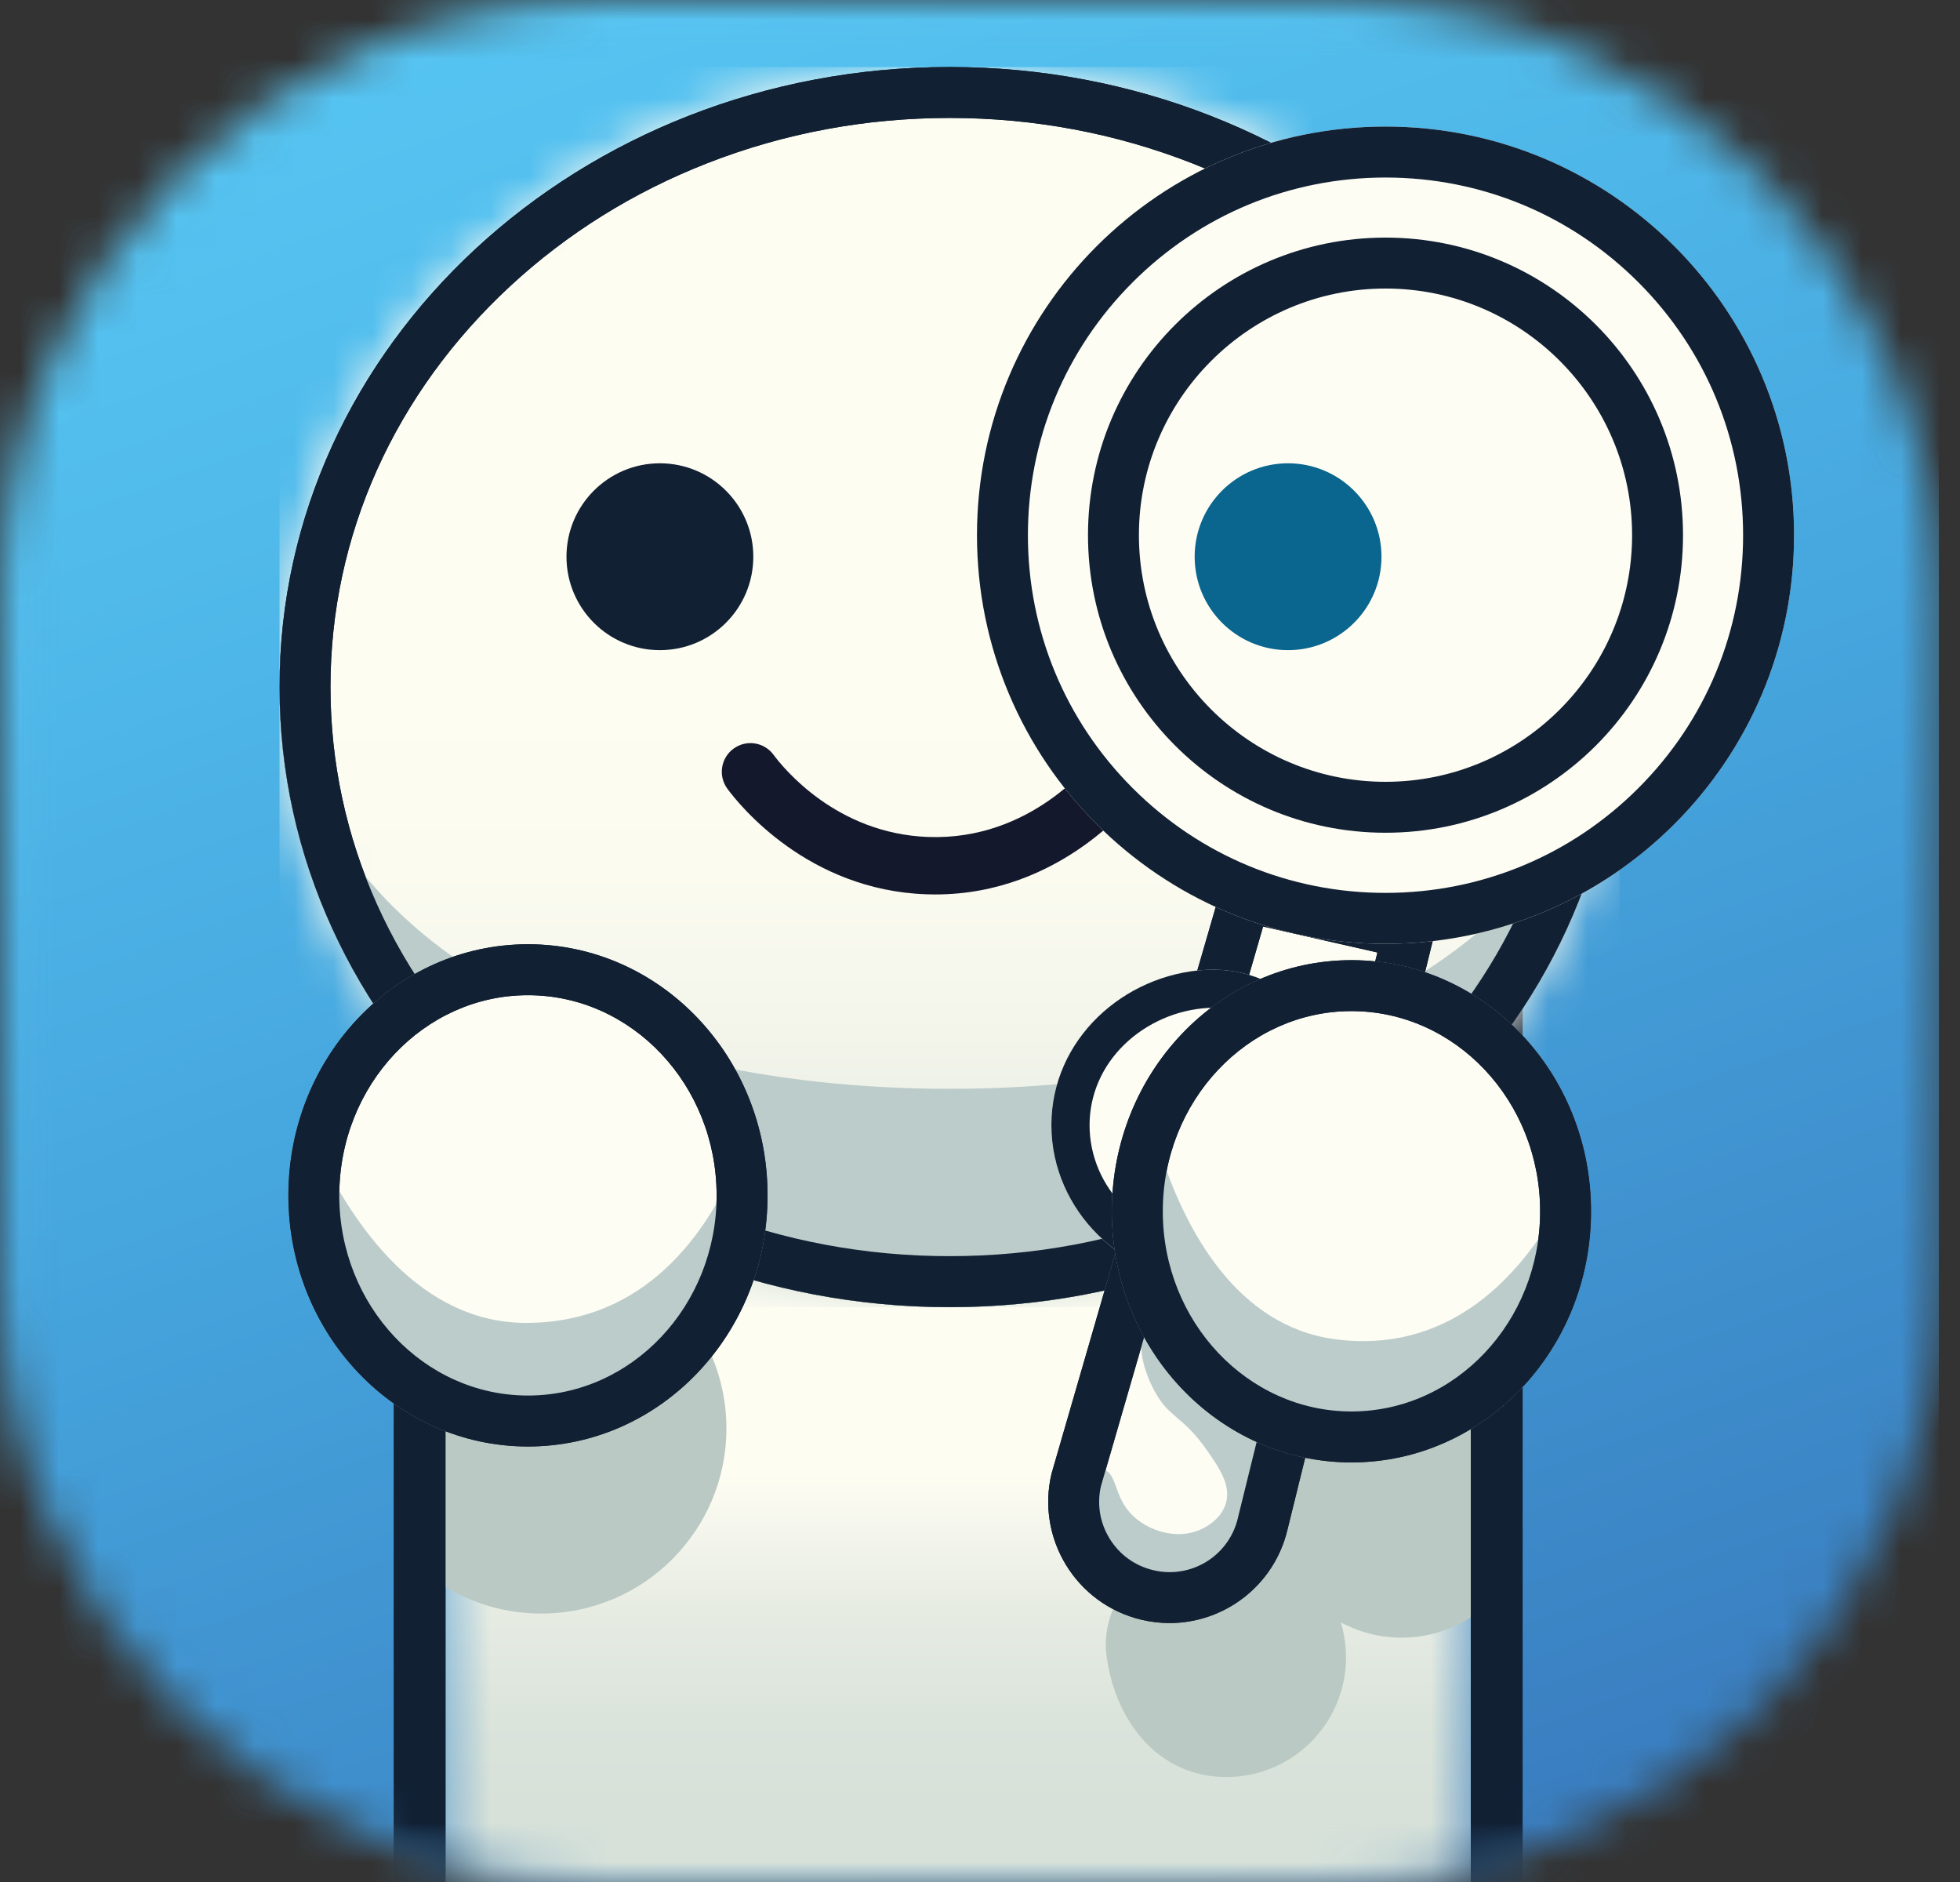<svg width="50" height="48" viewBox="0 0 50 48" fill="none" xmlns="http://www.w3.org/2000/svg">
<rect x="0" y="0" width="50" height="48" fill="#333333" stroke="none"/>
<g clip-path="url(#clip0_4087_12591)">
<mask id="mask0_4087_12591" style="mask-type:luminance" maskUnits="userSpaceOnUse" x="0" y="0" width="50" height="48">
<path d="M15.472 0C6.927 0 0 6.927 0 15.472V32.528C0 41.073 6.927 48 15.472 48H33.99C42.535 48 49.462 41.073 49.462 32.528V15.472C49.462 6.927 42.535 0 33.99 0H15.472Z" fill="white"/>
</mask>
<g mask="url(#mask0_4087_12591)">
<path d="M5.786 63.897L-15.427 5.615L43.676 -15.897L64.888 42.385L5.786 63.897Z" fill="url(#paint0_linear_4087_12591)"/>
</g>
<mask id="mask1_4087_12591" style="mask-type:luminance" maskUnits="userSpaceOnUse" x="0" y="0" width="50" height="48">
<path d="M9.481 46.709C7.648 45.935 6.003 44.824 4.589 43.411C3.176 41.998 2.065 40.352 1.291 38.519C0.488 36.621 0.081 34.605 0.081 32.528V15.472C0.081 13.395 0.488 11.379 1.291 9.481C2.066 7.648 3.176 6.003 4.589 4.589C6.002 3.175 7.648 2.065 9.481 1.291C11.379 0.488 13.395 0.081 15.472 0.081H33.99C36.067 0.081 38.083 0.488 39.98 1.291C41.814 2.065 43.459 3.176 44.872 4.589C46.286 6.002 47.396 7.648 48.171 9.481C48.974 11.379 49.381 13.395 49.381 15.472V32.528C49.381 34.605 48.974 36.621 48.171 38.519C47.397 40.352 46.286 41.997 44.873 43.411C43.46 44.824 41.814 45.935 39.981 46.709C38.083 47.512 36.067 47.919 33.99 47.919H15.472C13.395 47.919 11.379 47.512 9.481 46.709ZM15.472 0C6.927 0 0 6.927 0 15.472V32.528C0 41.073 6.927 48 15.472 48H33.99C42.535 48 49.462 41.073 49.462 32.528V15.472C49.462 6.927 42.535 0 33.99 0H15.472Z" fill="white"/>
</mask>
<g mask="url(#mask1_4087_12591)">
<path d="M5.786 63.897L-15.427 5.615L43.676 -15.897L64.888 42.385L5.786 63.897Z" fill="url(#paint1_linear_4087_12591)"/>
</g>
<mask id="mask2_4087_12591" style="mask-type:luminance" maskUnits="userSpaceOnUse" x="11" y="26" width="27" height="22">
<path d="M11.367 26.233V47.449C12.674 47.808 14.051 48 15.472 48H33.99C35.205 48 36.386 47.86 37.52 47.596V26.233H11.367Z" fill="white"/>
</mask>
<g mask="url(#mask2_4087_12591)">
<path d="M37.52 26.233H11.367V48H37.52V26.233Z" fill="url(#paint2_linear_4087_12591)"/>
</g>
<mask id="mask3_4087_12591" style="mask-type:luminance" maskUnits="userSpaceOnUse" x="0" y="0" width="50" height="48">
<path d="M15.472 0C6.927 0 0 6.927 0 15.472V32.528C0 41.073 6.927 48 15.472 48H33.99C42.535 48 49.462 41.073 49.462 32.528V15.472C49.462 6.927 42.535 0 33.99 0H15.472Z" fill="white"/>
</mask>
<g mask="url(#mask3_4087_12591)">
<path d="M34.337 42.271C34.337 43.957 32.971 45.323 31.285 45.323C29.599 45.323 28.48 43.977 28.233 42.271C27.991 40.603 29.616 39.25 31.285 39.219C32.971 39.186 34.337 40.586 34.337 42.271Z" fill="#BAC9C4"/>
</g>
<mask id="mask4_4087_12591" style="mask-type:luminance" maskUnits="userSpaceOnUse" x="0" y="0" width="50" height="48">
<path d="M15.472 0C6.927 0 0 6.927 0 15.472V32.528C0 41.073 6.927 48 15.472 48H33.99C42.535 48 49.462 41.073 49.462 32.528V15.472C49.462 6.927 42.535 0 33.99 0H15.472Z" fill="white"/>
</mask>
<g mask="url(#mask4_4087_12591)">
<path d="M38.34 40.508C37.74 41.275 36.805 41.768 35.755 41.768C33.943 41.768 32.474 40.3 32.474 38.488C32.474 36.676 33.943 35.207 35.755 35.207C36.824 35.207 37.775 35.72 38.374 36.512C38.79 37.061 38.776 39.95 38.34 40.508Z" fill="#BAC9C4"/>
</g>
<mask id="mask5_4087_12591" style="mask-type:luminance" maskUnits="userSpaceOnUse" x="0" y="0" width="50" height="48">
<path d="M15.472 0C6.927 0 0 6.927 0 15.472V32.528C0 41.073 6.927 48 15.472 48H33.99C42.535 48 49.462 41.073 49.462 32.528V15.472C49.462 6.927 42.535 0 33.99 0H15.472Z" fill="white"/>
</mask>
<g mask="url(#mask5_4087_12591)">
<path d="M18.531 36.431C18.531 39.039 16.416 41.154 13.807 41.154C12.679 41.154 11.644 40.759 10.832 40.1C9.766 39.234 10.364 33.567 11.362 32.701C12.191 31.981 12.623 31.708 13.807 31.708C16.416 31.707 18.531 33.822 18.531 36.431Z" fill="#BAC9C4"/>
</g>
<mask id="mask6_4087_12591" style="mask-type:luminance" maskUnits="userSpaceOnUse" x="0" y="0" width="50" height="48">
<path d="M15.472 0C6.927 0 0 6.927 0 15.472V32.528C0 41.073 6.927 48 15.472 48H33.99C42.535 48 49.462 41.073 49.462 32.528V15.472C49.462 6.927 42.535 0 33.99 0H15.472Z" fill="white"/>
</mask>
<g mask="url(#mask6_4087_12591)">
<path d="M37.52 48.798H11.367V26.233H37.52V48.798ZM38.843 24.91H37.52H11.367H10.043V26.233V48.798V50.121H11.367H37.52H38.843V48.798V26.233V24.91Z" fill="#112033"/>
</g>
<mask id="mask7_4087_12591" style="mask-type:luminance" maskUnits="userSpaceOnUse" x="7" y="1" width="35" height="33">
<path d="M7.13 17.524C7.13 26.258 14.783 33.339 24.224 33.339C33.665 33.339 41.318 26.258 41.318 17.524C41.318 8.789 33.665 1.709 24.224 1.709C14.784 1.709 7.13 8.789 7.13 17.524Z" fill="white"/>
</mask>
<g mask="url(#mask7_4087_12591)">
<path d="M41.319 1.709H7.13V33.339H41.319V1.709Z" fill="url(#paint3_linear_4087_12591)"/>
</g>
<mask id="mask8_4087_12591" style="mask-type:luminance" maskUnits="userSpaceOnUse" x="0" y="0" width="50" height="48">
<path d="M15.472 0C6.927 0 0 6.927 0 15.472V32.528C0 41.073 6.927 48 15.472 48H33.99C42.535 48 49.462 41.073 49.462 32.528V15.472C49.462 6.927 42.535 0 33.99 0H15.472Z" fill="white"/>
</mask>
<g mask="url(#mask8_4087_12591)">
<path d="M24.225 3.008C26.37 3.008 28.449 3.397 30.406 4.162C32.289 4.899 33.98 5.952 35.431 7.294C38.39 10.032 40.02 13.665 40.02 17.523C40.02 21.381 38.39 25.014 35.431 27.752C33.98 29.093 32.29 30.147 30.406 30.885C28.45 31.65 26.37 32.038 24.225 32.038C22.08 32.038 20.001 31.65 18.044 30.885C16.161 30.147 14.47 29.093 13.019 27.752C10.06 25.014 8.43 21.381 8.43 17.523C8.43 13.665 10.06 10.032 13.019 7.294C14.47 5.952 16.16 4.898 18.044 4.162C20.001 3.397 22.08 3.008 24.225 3.008ZM24.225 1.709C14.784 1.709 7.131 8.789 7.131 17.524C7.131 26.258 14.784 33.339 24.225 33.339C33.666 33.339 41.319 26.258 41.319 17.524C41.319 8.789 33.666 1.709 24.225 1.709Z" fill="#112033"/>
</g>
<mask id="mask9_4087_12591" style="mask-type:luminance" maskUnits="userSpaceOnUse" x="0" y="0" width="50" height="48">
<path d="M15.472 0C6.927 0 0 6.927 0 15.472V32.528C0 41.073 6.927 48 15.472 48H33.99C42.535 48 49.462 41.073 49.462 32.528V15.472C49.462 6.927 42.535 0 33.99 0H15.472Z" fill="white"/>
</mask>
<g mask="url(#mask9_4087_12591)">
<path d="M41.299 16.756C40.883 23.946 33.398 27.77 24.223 27.77C15.061 27.77 7.583 23.956 7.15 16.785C7.137 17.031 7.131 17.277 7.131 17.524C7.131 26.258 14.784 33.339 24.225 33.339C33.666 33.339 41.319 26.258 41.319 17.524C41.319 17.266 41.312 17.01 41.299 16.756Z" fill="#BCCCCB"/>
</g>
<mask id="mask10_4087_12591" style="mask-type:luminance" maskUnits="userSpaceOnUse" x="0" y="0" width="50" height="48">
<path d="M15.472 0C6.927 0 0 6.927 0 15.472V32.528C0 41.073 6.927 48 15.472 48H33.99C42.535 48 49.462 41.073 49.462 32.528V15.472C49.462 6.927 42.535 0 33.99 0H15.472Z" fill="white"/>
</mask>
<g mask="url(#mask10_4087_12591)">
<path d="M24.225 3.008C26.37 3.008 28.449 3.397 30.406 4.162C32.289 4.899 33.98 5.952 35.431 7.294C38.39 10.032 40.02 13.665 40.02 17.523C40.02 21.381 38.39 25.014 35.431 27.752C33.98 29.093 32.29 30.147 30.406 30.885C28.45 31.65 26.37 32.038 24.225 32.038C22.08 32.038 20.001 31.65 18.044 30.885C16.161 30.147 14.47 29.093 13.019 27.752C10.06 25.014 8.43 21.381 8.43 17.523C8.43 13.665 10.06 10.032 13.019 7.294C14.47 5.952 16.16 4.898 18.044 4.162C20.001 3.397 22.08 3.008 24.225 3.008ZM24.225 1.709C14.784 1.709 7.131 8.789 7.131 17.524C7.131 26.258 14.784 33.339 24.225 33.339C33.666 33.339 41.319 26.258 41.319 17.524C41.319 8.789 33.666 1.709 24.225 1.709Z" fill="#112033"/>
</g>
<mask id="mask11_4087_12591" style="mask-type:luminance" maskUnits="userSpaceOnUse" x="0" y="0" width="50" height="48">
<path d="M15.472 0C6.927 0 0 6.927 0 15.472V32.528C0 41.073 6.927 48 15.472 48H33.99C42.535 48 49.462 41.073 49.462 32.528V15.472C49.462 6.927 42.535 0 33.99 0H15.472Z" fill="white"/>
</mask>
<g mask="url(#mask11_4087_12591)">
<path d="M19.217 14.199C19.217 15.515 18.15 16.582 16.834 16.582C15.518 16.582 14.451 15.515 14.451 14.199C14.451 12.884 15.518 11.816 16.834 11.816C18.151 11.817 19.217 12.884 19.217 14.199Z" fill="#112033"/>
</g>
<mask id="mask12_4087_12591" style="mask-type:luminance" maskUnits="userSpaceOnUse" x="0" y="0" width="50" height="48">
<path d="M15.472 0C6.927 0 0 6.927 0 15.472V32.528C0 41.073 6.927 48 15.472 48H33.99C42.535 48 49.462 41.073 49.462 32.528V15.472C49.462 6.927 42.535 0 33.99 0H15.472Z" fill="white"/>
</mask>
<g mask="url(#mask12_4087_12591)">
<path d="M19.581 30.488C19.581 34.025 16.844 36.893 13.468 36.893C10.093 36.893 7.356 34.025 7.356 30.488C7.356 26.951 10.093 24.083 13.468 24.083C16.844 24.083 19.581 26.951 19.581 30.488Z" fill="#FEFDF4"/>
</g>
<mask id="mask13_4087_12591" style="mask-type:luminance" maskUnits="userSpaceOnUse" x="0" y="0" width="50" height="48">
<path d="M15.472 0C6.927 0 0 6.927 0 15.472V32.528C0 41.073 6.927 48 15.472 48H33.99C42.535 48 49.462 41.073 49.462 32.528V15.472C49.462 6.927 42.535 0 33.99 0H15.472Z" fill="white"/>
</mask>
<g mask="url(#mask13_4087_12591)">
<path d="M13.468 25.382C16.123 25.382 18.281 27.673 18.281 30.488C18.281 33.303 16.123 35.593 13.468 35.593C10.814 35.593 8.655 33.303 8.655 30.488C8.655 27.673 10.815 25.382 13.468 25.382ZM13.468 24.083C10.092 24.083 7.356 26.951 7.356 30.488C7.356 34.025 10.092 36.893 13.468 36.893C16.845 36.893 19.581 34.025 19.581 30.488C19.581 26.951 16.845 24.083 13.468 24.083Z" fill="#112033"/>
</g>
<mask id="mask14_4087_12591" style="mask-type:luminance" maskUnits="userSpaceOnUse" x="0" y="0" width="50" height="48">
<path d="M15.472 0C6.927 0 0 6.927 0 15.472V32.528C0 41.073 6.927 48 15.472 48H33.99C42.535 48 49.462 41.073 49.462 32.528V15.472C49.462 6.927 42.535 0 33.99 0H15.472Z" fill="white"/>
</mask>
<g mask="url(#mask14_4087_12591)">
<path d="M32.841 39.025C32.443 40.685 30.773 41.709 29.112 41.31C27.451 40.911 26.428 39.241 26.826 37.581L31.315 22.091L36.718 23.319L32.841 39.025Z" fill="#FEFDF4"/>
</g>
<mask id="mask15_4087_12591" style="mask-type:luminance" maskUnits="userSpaceOnUse" x="0" y="0" width="50" height="48">
<path d="M15.472 0C6.927 0 0 6.927 0 15.472V32.528C0 41.073 6.927 48 15.472 48H33.99C42.535 48 49.462 41.073 49.462 32.528V15.472C49.462 6.927 42.535 0 33.99 0H15.472Z" fill="white"/>
</mask>
<g mask="url(#mask15_4087_12591)">
<path d="M32.222 23.631L35.138 24.293L31.579 38.714L31.578 38.718L31.578 38.722C31.384 39.531 30.667 40.097 29.836 40.097C29.696 40.097 29.554 40.08 29.415 40.046C28.949 39.934 28.555 39.648 28.305 39.24C28.059 38.839 27.98 38.367 28.084 37.909L32.222 23.631ZM31.315 22.091L26.826 37.581C26.428 39.241 27.451 40.911 29.112 41.31C29.355 41.368 29.598 41.396 29.836 41.396C31.233 41.396 32.5 40.443 32.841 39.025L36.717 23.319L31.315 22.091Z" fill="#112033"/>
</g>
<mask id="mask16_4087_12591" style="mask-type:luminance" maskUnits="userSpaceOnUse" x="0" y="0" width="50" height="48">
<path d="M15.472 0C6.927 0 0 6.927 0 15.472V32.528C0 41.073 6.927 48 15.472 48H33.99C42.535 48 49.462 41.073 49.462 32.528V15.472C49.462 6.927 42.535 0 33.99 0H15.472Z" fill="white"/>
</mask>
<g mask="url(#mask16_4087_12591)">
<path d="M29.27 33.873C28.936 34.244 29.211 35.037 29.455 35.484C29.831 36.175 30.164 36.102 30.767 36.958C31.106 37.438 31.407 37.879 31.274 38.339C31.145 38.784 30.683 38.989 30.584 39.029C30.006 39.267 29.291 39.049 28.88 38.638C28.392 38.151 28.525 37.585 28.12 37.464C27.851 37.383 27.509 37.55 27.36 37.786C27.245 37.969 27.281 38.202 27.36 38.661C27.453 39.201 27.499 39.471 27.705 39.789C27.934 40.141 28.217 40.331 28.373 40.434C28.446 40.482 28.77 40.69 29.271 40.802C29.592 40.875 30.327 41.04 31.021 40.664C31.323 40.5 31.495 40.3 31.735 40.02C32.207 39.466 32.421 38.916 32.494 38.707C32.807 37.817 32.477 37.756 32.793 36.727C32.855 36.524 32.926 36.337 32.839 36.151C32.708 35.872 32.363 35.909 31.872 35.713C30.995 35.364 30.459 34.594 30.421 34.539C30.121 34.096 30.076 33.745 29.776 33.687C29.594 33.653 29.39 33.74 29.27 33.873Z" fill="#BCCCCB"/>
</g>
<mask id="mask17_4087_12591" style="mask-type:luminance" maskUnits="userSpaceOnUse" x="0" y="0" width="50" height="48">
<path d="M15.472 0C6.927 0 0 6.927 0 15.472V32.528C0 41.073 6.927 48 15.472 48H33.99C42.535 48 49.462 41.073 49.462 32.528V15.472C49.462 6.927 42.535 0 33.99 0H15.472Z" fill="white"/>
</mask>
<g mask="url(#mask17_4087_12591)">
<path d="M32.222 23.631L35.138 24.293L31.579 38.714L31.578 38.718L31.578 38.722C31.384 39.531 30.667 40.097 29.836 40.097C29.696 40.097 29.554 40.08 29.415 40.046C28.949 39.934 28.555 39.648 28.305 39.24C28.059 38.839 27.98 38.367 28.084 37.909L32.222 23.631ZM31.315 22.091L26.826 37.581C26.428 39.241 27.451 40.911 29.112 41.31C29.355 41.368 29.598 41.396 29.836 41.396C31.233 41.396 32.5 40.443 32.841 39.025L36.717 23.319L31.315 22.091Z" fill="#112033"/>
</g>
<mask id="mask18_4087_12591" style="mask-type:luminance" maskUnits="userSpaceOnUse" x="0" y="0" width="50" height="48">
<path d="M15.472 0C6.927 0 0 6.927 0 15.472V32.528C0 41.073 6.927 48 15.472 48H33.99C42.535 48 49.462 41.073 49.462 32.528V15.472C49.462 6.927 42.535 0 33.99 0H15.472Z" fill="white"/>
</mask>
<g mask="url(#mask18_4087_12591)">
<path d="M23.86 22.813C23.784 22.813 23.708 22.812 23.631 22.809C20.615 22.703 18.875 20.549 18.557 20.119C18.317 19.794 18.385 19.336 18.71 19.096C19.035 18.856 19.492 18.925 19.733 19.25C19.981 19.586 21.338 21.265 23.683 21.347C26.295 21.44 27.831 19.473 27.998 19.248C28.238 18.924 28.696 18.856 29.02 19.096C29.344 19.336 29.412 19.794 29.172 20.119C28.962 20.401 27.079 22.813 23.86 22.813Z" fill="#14182D"/>
</g>
<mask id="mask19_4087_12591" style="mask-type:luminance" maskUnits="userSpaceOnUse" x="0" y="0" width="50" height="48">
<path d="M15.472 0C6.927 0 0 6.927 0 15.472V32.528C0 41.073 6.927 48 15.472 48H33.99C42.535 48 49.462 41.073 49.462 32.528V15.472C49.462 6.927 42.535 0 33.99 0H15.472Z" fill="white"/>
</mask>
<g mask="url(#mask19_4087_12591)">
<path d="M34.543 28.696C34.543 30.883 32.85 32.656 30.763 32.656C28.676 32.656 26.821 30.883 26.821 28.696C26.821 26.509 28.671 24.85 30.763 24.736C32.848 24.62 34.543 26.508 34.543 28.696Z" fill="#FEFDF4"/>
</g>
<mask id="mask20_4087_12591" style="mask-type:luminance" maskUnits="userSpaceOnUse" x="0" y="0" width="50" height="48">
<path d="M15.472 0C6.927 0 0 6.927 0 15.472V32.528C0 41.073 6.927 48 15.472 48H33.99C42.535 48 49.462 41.073 49.462 32.528V15.472C49.462 6.927 42.535 0 33.99 0H15.472Z" fill="white"/>
</mask>
<g mask="url(#mask20_4087_12591)">
<path d="M30.943 25.705C32.366 25.705 33.568 27.074 33.568 28.696C33.568 30.342 32.31 31.682 30.763 31.682C30.013 31.682 29.259 31.362 28.694 30.803C28.114 30.229 27.795 29.481 27.795 28.695C27.795 27.925 28.111 27.194 28.686 26.637C29.251 26.09 30.027 25.751 30.817 25.707C30.859 25.706 30.901 25.705 30.943 25.705ZM30.943 24.73C30.883 24.73 30.823 24.732 30.763 24.735C28.671 24.85 26.821 26.508 26.821 28.695C26.821 30.882 28.676 32.655 30.763 32.655C32.85 32.655 34.543 30.882 34.543 28.695C34.543 26.571 32.944 24.73 30.943 24.73Z" fill="#112033"/>
</g>
<mask id="mask21_4087_12591" style="mask-type:luminance" maskUnits="userSpaceOnUse" x="0" y="0" width="50" height="48">
<path d="M15.472 0C6.927 0 0 6.927 0 15.472V32.528C0 41.073 6.927 48 15.472 48H33.99C42.535 48 49.462 41.073 49.462 32.528V15.472C49.462 6.927 42.535 0 33.99 0H15.472Z" fill="white"/>
</mask>
<g mask="url(#mask21_4087_12591)">
<path d="M40.589 30.894C40.589 34.431 37.852 37.299 34.476 37.299C31.101 37.299 28.364 34.431 28.364 30.894C28.364 27.357 31.101 24.489 34.476 24.489C37.852 24.489 40.589 27.357 40.589 30.894Z" fill="#FEFDF4"/>
</g>
<mask id="mask22_4087_12591" style="mask-type:luminance" maskUnits="userSpaceOnUse" x="0" y="0" width="50" height="48">
<path d="M15.472 0C6.927 0 0 6.927 0 15.472V32.528C0 41.073 6.927 48 15.472 48H33.99C42.535 48 49.462 41.073 49.462 32.528V15.472C49.462 6.927 42.535 0 33.99 0H15.472Z" fill="white"/>
</mask>
<g mask="url(#mask22_4087_12591)">
<path d="M34.476 25.788C37.131 25.788 39.289 28.079 39.289 30.894C39.289 33.709 37.131 35.999 34.476 35.999C31.822 35.999 29.663 33.709 29.663 30.894C29.663 28.079 31.822 25.788 34.476 25.788ZM34.476 24.489C31.1 24.489 28.364 27.357 28.364 30.894C28.364 34.431 31.101 37.299 34.476 37.299C37.852 37.299 40.589 34.431 40.589 30.894C40.589 27.357 37.852 24.489 34.476 24.489Z" fill="#112033"/>
</g>
<mask id="mask23_4087_12591" style="mask-type:luminance" maskUnits="userSpaceOnUse" x="0" y="0" width="50" height="48">
<path d="M15.472 0C6.927 0 0 6.927 0 15.472V32.528C0 41.073 6.927 48 15.472 48H33.99C42.535 48 49.462 41.073 49.462 32.528V15.472C49.462 6.927 42.535 0 33.99 0H15.472Z" fill="white"/>
</mask>
<g mask="url(#mask23_4087_12591)">
<path d="M13.419 33.74C10.71 33.74 9.02 31.234 8.141 29.412C7.623 28.341 7.478 29.566 7.66 30.509C8.34 34.026 10.279 36.791 13.42 36.791C16.661 36.791 18.484 34.165 19.154 30.778C19.356 29.756 19.3 28.462 18.799 29.643C18.038 31.439 16.472 33.74 13.419 33.74Z" fill="#BCCCCB"/>
</g>
<mask id="mask24_4087_12591" style="mask-type:luminance" maskUnits="userSpaceOnUse" x="0" y="0" width="50" height="48">
<path d="M15.472 0C6.927 0 0 6.927 0 15.472V32.528C0 41.073 6.927 48 15.472 48H33.99C42.535 48 49.462 41.073 49.462 32.528V15.472C49.462 6.927 42.535 0 33.99 0H15.472Z" fill="white"/>
</mask>
<g mask="url(#mask24_4087_12591)">
<path d="M34.041 34.154C31.518 33.811 30.253 31.327 29.658 29.566C29.308 28.531 29.021 29.622 29.075 30.499C29.275 33.77 30.741 36.521 33.666 36.918C36.685 37.328 38.705 35.18 39.746 32.197C40.06 31.297 40.166 30.118 39.555 31.124C38.625 32.654 36.884 34.541 34.041 34.154Z" fill="#BCCCCB"/>
</g>
<mask id="mask25_4087_12591" style="mask-type:luminance" maskUnits="userSpaceOnUse" x="0" y="0" width="50" height="48">
<path d="M15.472 0C6.927 0 0 6.927 0 15.472V32.528C0 41.073 6.927 48 15.472 48H33.99C42.535 48 49.462 41.073 49.462 32.528V15.472C49.462 6.927 42.535 0 33.99 0H15.472Z" fill="white"/>
</mask>
<g mask="url(#mask25_4087_12591)">
<path d="M13.468 25.382C16.123 25.382 18.281 27.673 18.281 30.488C18.281 33.303 16.123 35.593 13.468 35.593C10.814 35.593 8.655 33.303 8.655 30.488C8.655 27.673 10.815 25.382 13.468 25.382ZM13.468 24.083C10.092 24.083 7.356 26.951 7.356 30.488C7.356 34.025 10.092 36.893 13.468 36.893C16.845 36.893 19.581 34.025 19.581 30.488C19.581 26.951 16.845 24.083 13.468 24.083Z" fill="#112033"/>
</g>
<mask id="mask26_4087_12591" style="mask-type:luminance" maskUnits="userSpaceOnUse" x="0" y="0" width="50" height="48">
<path d="M15.472 0C6.927 0 0 6.927 0 15.472V32.528C0 41.073 6.927 48 15.472 48H33.99C42.535 48 49.462 41.073 49.462 32.528V15.472C49.462 6.927 42.535 0 33.99 0H15.472Z" fill="white"/>
</mask>
<g mask="url(#mask26_4087_12591)">
<path d="M34.476 25.788C37.131 25.788 39.289 28.079 39.289 30.894C39.289 33.709 37.131 35.999 34.476 35.999C31.822 35.999 29.663 33.709 29.663 30.894C29.663 28.079 31.822 25.788 34.476 25.788ZM34.476 24.489C31.1 24.489 28.364 27.357 28.364 30.894C28.364 34.431 31.101 37.299 34.476 37.299C37.852 37.299 40.589 34.431 40.589 30.894C40.589 27.357 37.852 24.489 34.476 24.489Z" fill="#112033"/>
</g>
<mask id="mask27_4087_12591" style="mask-type:luminance" maskUnits="userSpaceOnUse" x="0" y="0" width="50" height="48">
<path d="M15.472 0C6.927 0 0 6.927 0 15.472V32.528C0 41.073 6.927 48 15.472 48H33.99C42.535 48 49.462 41.073 49.462 32.528V15.472C49.462 6.927 42.535 0 33.99 0H15.472Z" fill="white"/>
</mask>
<g mask="url(#mask27_4087_12591)">
<path d="M45.767 13.649C45.767 19.405 41.1 24.072 35.344 24.072C29.589 24.072 24.923 19.405 24.923 13.649C24.923 7.894 29.589 3.228 35.344 3.228C41.1 3.228 45.767 7.894 45.767 13.649Z" fill="#FEFDF4"/>
</g>
<mask id="mask28_4087_12591" style="mask-type:luminance" maskUnits="userSpaceOnUse" x="0" y="0" width="50" height="48">
<path d="M15.472 0C6.927 0 0 6.927 0 15.472V32.528C0 41.073 6.927 48 15.472 48H33.99C42.535 48 49.462 41.073 49.462 32.528V15.472C49.462 6.927 42.535 0 33.99 0H15.472Z" fill="white"/>
</mask>
<g mask="url(#mask28_4087_12591)">
<path d="M35.344 4.528C37.781 4.528 40.071 5.477 41.795 7.2C43.517 8.923 44.467 11.214 44.467 13.65C44.467 16.087 43.518 18.378 41.795 20.101C40.072 21.823 37.781 22.773 35.344 22.773C32.908 22.773 30.617 21.824 28.894 20.101C27.172 18.378 26.222 16.087 26.222 13.65C26.222 11.214 27.171 8.923 28.894 7.2C30.618 5.477 32.908 4.528 35.344 4.528ZM35.344 3.228C29.589 3.228 24.923 7.894 24.923 13.65C24.923 19.406 29.589 24.072 35.344 24.072C41.1 24.072 45.767 19.405 45.767 13.649C45.767 7.894 41.1 3.228 35.344 3.228Z" fill="#112033"/>
</g>
<mask id="mask29_4087_12591" style="mask-type:luminance" maskUnits="userSpaceOnUse" x="0" y="0" width="50" height="48">
<path d="M15.472 0C6.927 0 0 6.927 0 15.472V32.528C0 41.073 6.927 48 15.472 48H33.99C42.535 48 49.462 41.073 49.462 32.528V15.472C49.462 6.927 42.535 0 33.99 0H15.472Z" fill="white"/>
</mask>
<g mask="url(#mask29_4087_12591)">
<path d="M35.242 14.199C35.242 15.515 34.174 16.582 32.858 16.582C31.543 16.582 30.476 15.515 30.476 14.199C30.476 12.884 31.542 11.816 32.858 11.816C34.174 11.817 35.242 12.884 35.242 14.199Z" fill="#0A668E"/>
</g>
<mask id="mask30_4087_12591" style="mask-type:luminance" maskUnits="userSpaceOnUse" x="0" y="0" width="50" height="48">
<path d="M15.472 0C6.927 0 0 6.927 0 15.472V32.528C0 41.073 6.927 48 15.472 48H33.99C42.535 48 49.462 41.073 49.462 32.528V15.472C49.462 6.927 42.535 0 33.99 0H15.472Z" fill="white"/>
</mask>
<g mask="url(#mask30_4087_12591)">
<path d="M35.345 7.359C38.813 7.359 41.635 10.181 41.635 13.649C41.635 17.118 38.813 19.94 35.345 19.94C31.876 19.94 29.054 17.118 29.054 13.649C29.054 10.181 31.877 7.359 35.345 7.359ZM35.345 6.06C31.153 6.06 27.755 9.458 27.755 13.649C27.755 17.841 31.153 21.239 35.345 21.239C39.536 21.239 42.934 17.841 42.934 13.649C42.934 9.458 39.536 6.06 35.345 6.06Z" fill="#112033"/>
</g>
<mask id="mask31_4087_12591" style="mask-type:luminance" maskUnits="userSpaceOnUse" x="0" y="0" width="50" height="48">
<path d="M15.472 0C6.927 0 0 6.927 0 15.472V32.528C0 41.073 6.927 48 15.472 48H33.99C42.535 48 49.462 41.073 49.462 32.528V15.472C49.462 6.927 42.535 0 33.99 0H15.472Z" fill="white"/>
</mask>
<g mask="url(#mask31_4087_12591)">
<path d="M40.397 12.166C40.397 12.734 39.937 13.195 39.369 13.195C38.801 13.195 38.341 12.734 38.341 12.166C38.341 11.599 38.801 11.138 39.369 11.138C39.937 11.137 40.397 11.598 40.397 12.166Z" fill="#FEFDF4"/>
</g>
<mask id="mask32_4087_12591" style="mask-type:luminance" maskUnits="userSpaceOnUse" x="0" y="0" width="50" height="48">
<path d="M15.472 0C6.927 0 0 6.927 0 15.472V32.528C0 41.073 6.927 48 15.472 48H33.99C42.535 48 49.462 41.073 49.462 32.528V15.472C49.462 6.927 42.535 0 33.99 0H15.472Z" fill="white"/>
</mask>
<g mask="url(#mask32_4087_12591)">
<path d="M33.506 9.771C33.506 10.289 33.163 10.646 32.647 10.646C32.129 10.646 31.71 10.227 31.71 9.71C31.71 9.192 32.129 8.773 32.647 8.773C32.874 8.773 33.083 8.93 33.245 9.065C33.452 9.238 33.506 9.482 33.506 9.771Z" fill="#FEFDF4"/>
</g>
<mask id="mask33_4087_12591" style="mask-type:luminance" maskUnits="userSpaceOnUse" x="0" y="0" width="50" height="48">
<path d="M15.472 0C6.927 0 0 6.927 0 15.472V32.528C0 41.073 6.927 48 15.472 48H33.99C42.535 48 49.462 41.073 49.462 32.528V15.472C49.462 6.927 42.535 0 33.99 0H15.472Z" fill="white"/>
</mask>
<g mask="url(#mask33_4087_12591)">
<path d="M36.024 10.624C35.531 10.624 35.038 10.52 34.588 10.321C34.221 10.159 34.055 9.729 34.217 9.362C34.38 8.995 34.809 8.828 35.176 8.991C35.375 9.079 35.696 9.181 36.089 9.168C36.486 9.155 36.8 9.031 36.993 8.928C37.349 8.742 37.788 8.878 37.976 9.233C38.164 9.589 38.026 10.028 37.672 10.216C37.2 10.464 36.669 10.605 36.137 10.622C36.099 10.623 36.062 10.624 36.024 10.624Z" fill="#FEFDF4"/>
</g>
</g>
<defs>
<linearGradient id="paint0_linear_4087_12591" x1="33.845" y1="49.051" x2="15.611" y2="-1.048" gradientUnits="userSpaceOnUse">
<stop stop-color="#3A7CBF"/>
<stop offset="5.32779e-09" stop-color="#3A7CBF"/>
<stop offset="0.077" stop-color="#3B83C4"/>
<stop offset="0.508" stop-color="#46A6DE"/>
<stop offset="0.828" stop-color="#51BCEC"/>
<stop offset="1" stop-color="#56C4F2"/>
</linearGradient>
<linearGradient id="paint1_linear_4087_12591" x1="33.845" y1="49.051" x2="15.611" y2="-1.048" gradientUnits="userSpaceOnUse">
<stop stop-color="#47A7DE"/>
<stop offset="5.32779e-09" stop-color="#47A7DE"/>
<stop offset="0.416" stop-color="#5AB4E2"/>
<stop offset="1" stop-color="#7BCCE8"/>
</linearGradient>
<linearGradient id="paint2_linear_4087_12591" x1="24.441" y1="48.767" x2="24.441" y2="26.233" gradientUnits="userSpaceOnUse">
<stop stop-color="#D7E1D9"/>
<stop offset="0.117" stop-color="#D7E1D9"/>
<stop offset="0.221" stop-color="#DBE4DB"/>
<stop offset="0.343" stop-color="#E7ECE3"/>
<stop offset="0.472" stop-color="#FAFAF0"/>
<stop offset="0.495" stop-color="#FEFDF2"/>
<stop offset="1" stop-color="#FEFDF2"/>
</linearGradient>
<linearGradient id="paint3_linear_4087_12591" x1="24.228" y1="33.339" x2="24.228" y2="1.709" gradientUnits="userSpaceOnUse">
<stop stop-color="#D7E1D9"/>
<stop offset="1.38523e-07" stop-color="#D7E1D9"/>
<stop offset="0.067" stop-color="#E2E8DF"/>
<stop offset="0.206" stop-color="#F2F4EA"/>
<stop offset="0.348" stop-color="#FBFBF0"/>
<stop offset="0.495" stop-color="#FEFDF2"/>
<stop offset="1" stop-color="#FEFDF2"/>
</linearGradient>
<clipPath id="clip0_4087_12591">
<rect width="49.462" height="48" fill="white"/>
</clipPath>
</defs>
</svg>

